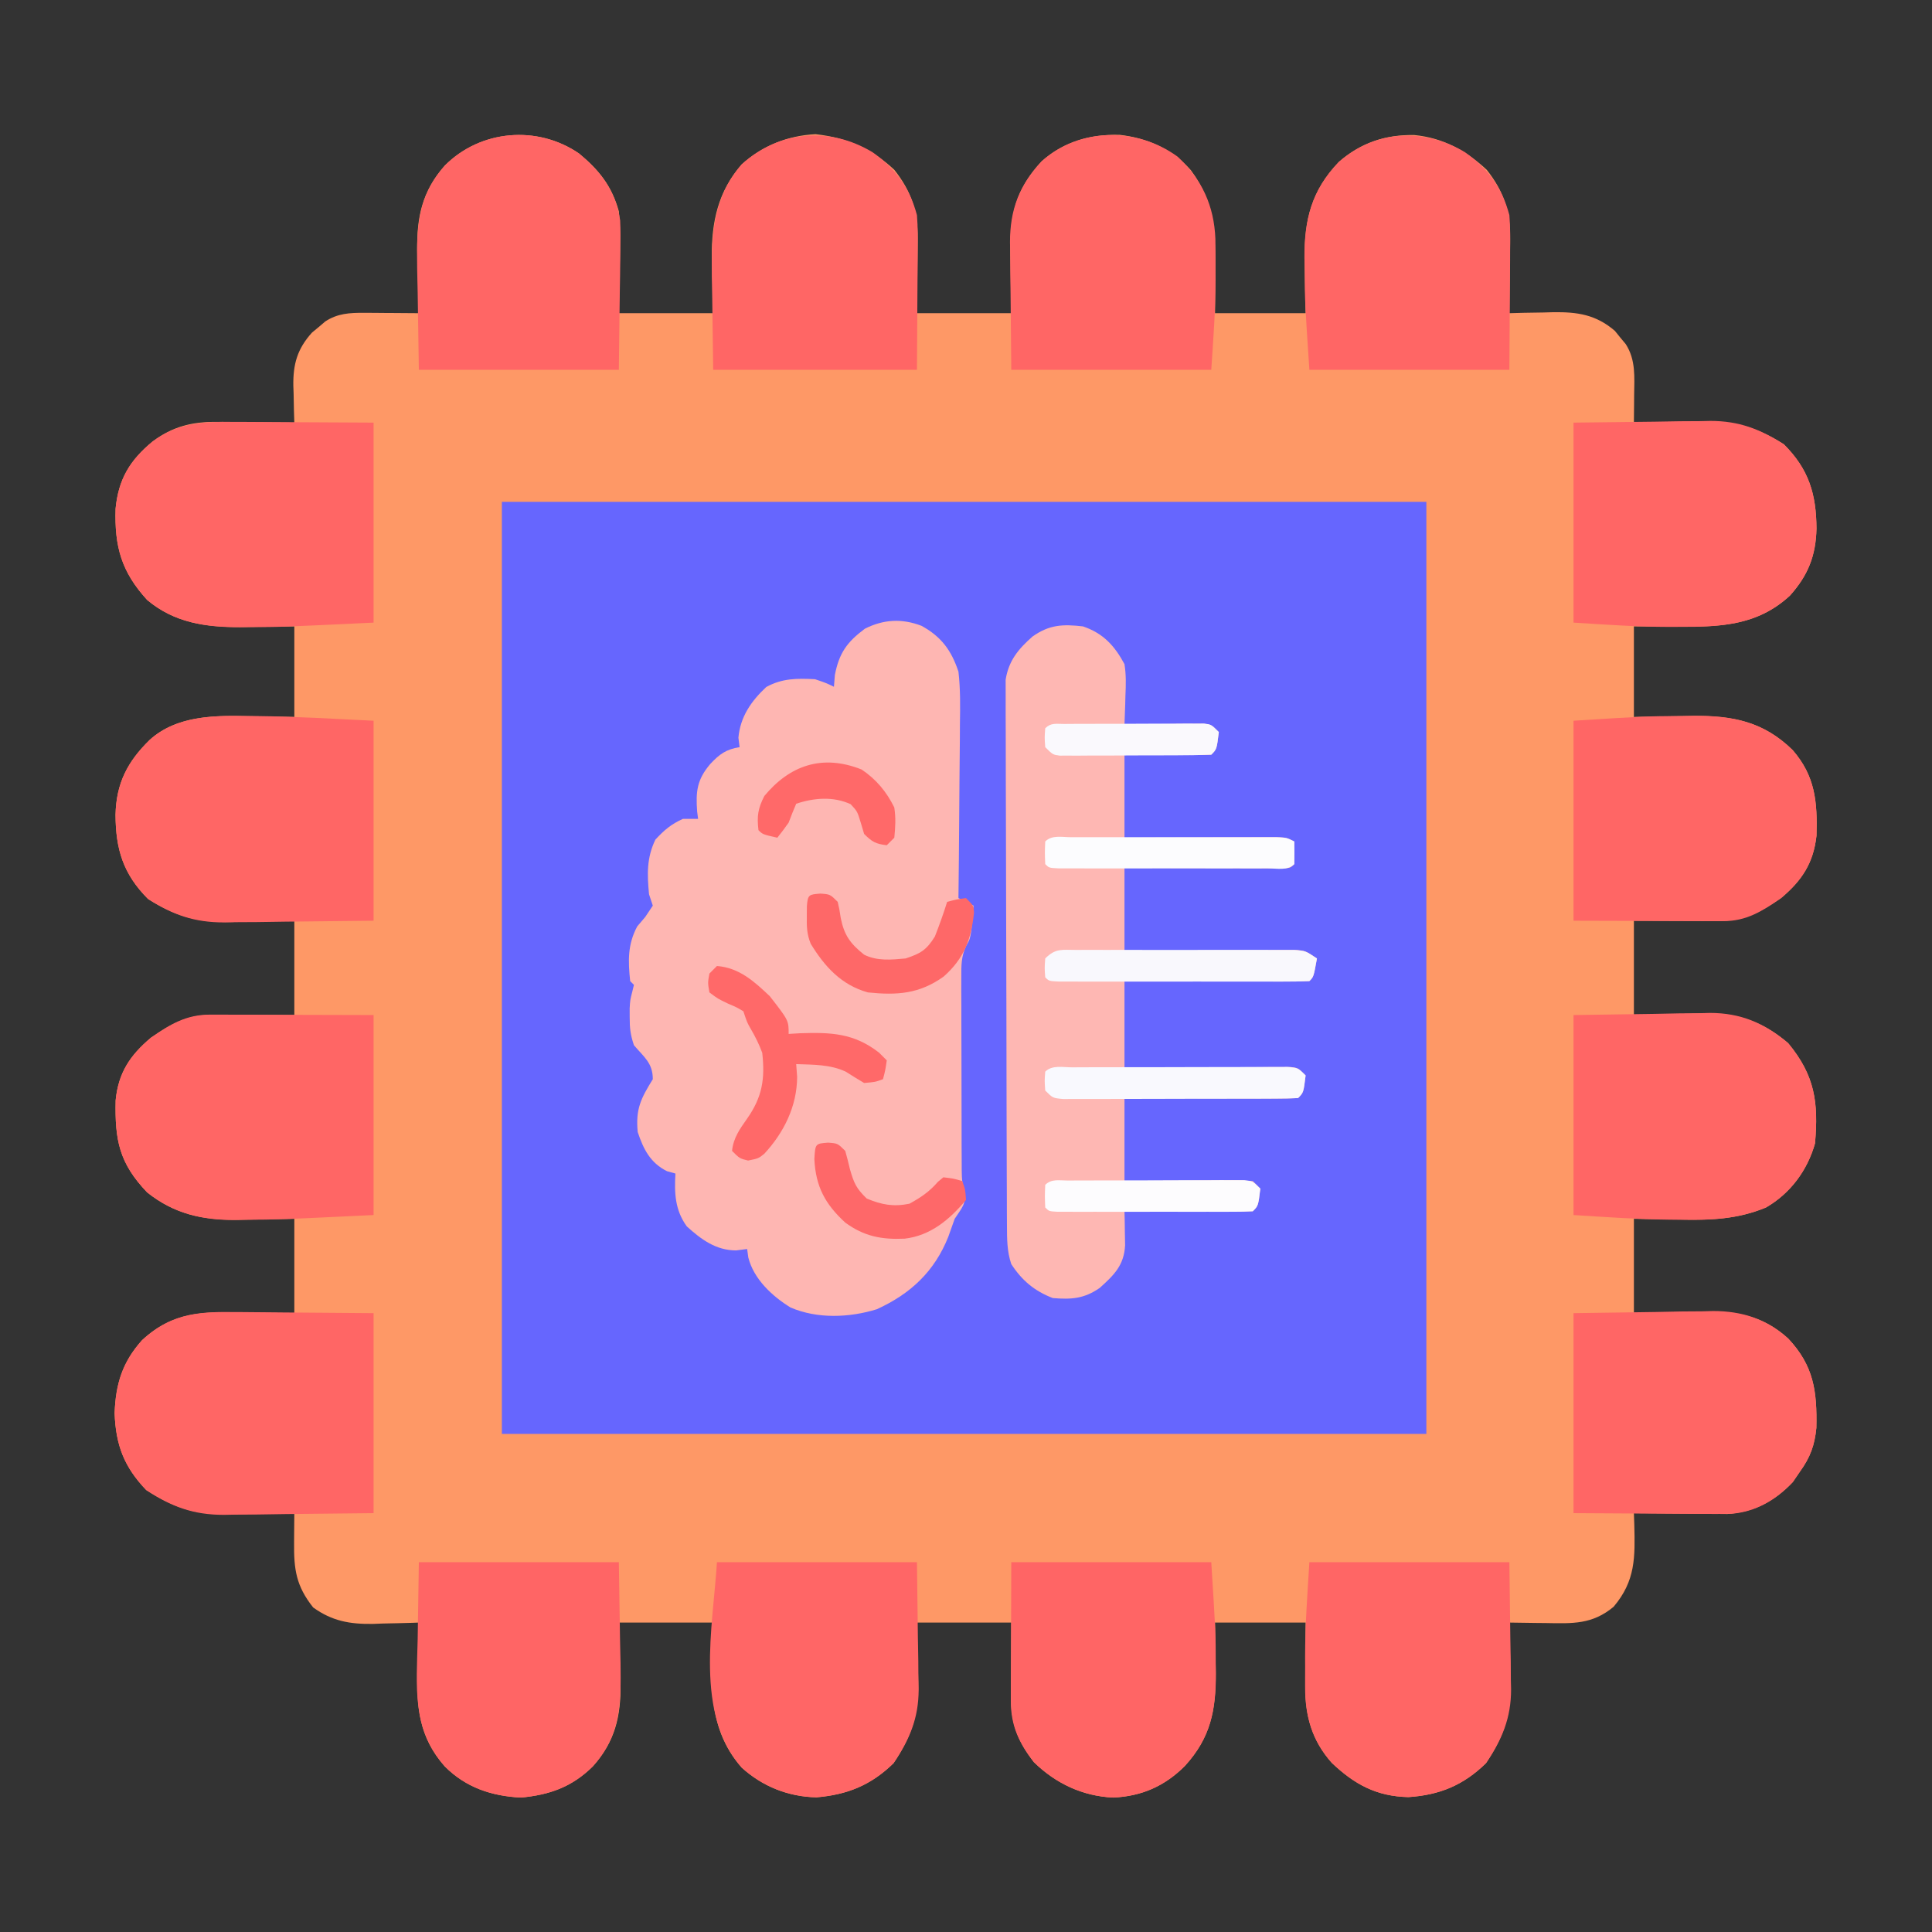 <?xml version="1.0" encoding="UTF-8"?>
<svg version="1.1" xmlns="http://www.w3.org/2000/svg" width="512" height="512">
<rect width="100%" height="100%" fill="#333333" stroke="none"/>
<path d="M0 0 C5.342 4.396 8.699 8.613 10.57 15.336 C11.023 20.039 10.951 24.679 10.82 29.398 C10.802 30.646 10.784 31.893 10.766 33.178 C10.719 36.231 10.647 39.283 10.57 42.336 C18.82 42.336 27.07 42.336 35.57 42.336 C35.414 34.932 35.414 34.932 35.21 27.53 C35.111 18.172 36.853 10.069 43.133 2.898 C48.572 -2.034 55.349 -4.736 62.695 -5.102 C71.004 -4.164 77.42 -1.396 83.57 4.336 C88.073 10.024 89.837 15.387 89.766 22.609 C89.756 24.34 89.756 24.34 89.746 26.105 C89.721 27.89 89.721 27.89 89.695 29.711 C89.686 30.924 89.677 32.137 89.668 33.387 C89.644 36.37 89.609 39.353 89.57 42.336 C97.82 42.336 106.07 42.336 114.57 42.336 C114.536 40.552 114.501 38.768 114.465 36.93 C114.437 34.565 114.409 32.201 114.383 29.836 C114.358 28.663 114.333 27.49 114.307 26.281 C114.222 16.292 115.663 9.568 122.605 2.098 C128.46 -3.152 135.48 -5.085 143.262 -4.938 C150.729 -4.053 157.118 -1.21 162.137 4.41 C168.509 12.97 168.719 21.357 168.633 31.711 C168.612 35.217 168.592 38.723 168.57 42.336 C176.49 42.336 184.41 42.336 192.57 42.336 C192.453 35.217 192.453 35.217 192.3 28.098 C192.214 17.648 194.049 9.891 201.379 2.25 C207.165 -2.804 213.701 -5.017 221.363 -4.875 C228.926 -4.152 235.066 -0.794 240.57 4.336 C245.073 10.024 246.837 15.387 246.766 22.609 C246.759 23.763 246.753 24.917 246.746 26.105 C246.729 27.295 246.713 28.485 246.695 29.711 C246.686 30.924 246.677 32.137 246.668 33.387 C246.644 36.37 246.612 39.353 246.57 42.336 C247.861 42.301 249.151 42.266 250.48 42.23 C252.198 42.202 253.915 42.175 255.633 42.148 C256.904 42.111 256.904 42.111 258.201 42.072 C264.618 41.998 269.489 42.691 274.531 47.02 C274.998 47.598 275.465 48.177 275.945 48.773 C276.668 49.638 276.668 49.638 277.406 50.52 C280.106 54.732 279.692 59.233 279.633 64.086 C279.628 64.783 279.624 65.481 279.619 66.199 C279.607 67.911 279.589 69.624 279.57 71.336 C280.772 71.305 280.772 71.305 281.998 71.272 C285.668 71.189 289.337 71.137 293.008 71.086 C294.268 71.052 295.528 71.019 296.826 70.984 C305.854 70.89 311.766 72.278 319.32 77.086 C325.905 83.671 327.91 90.233 327.955 99.427 C327.795 106.625 325.704 111.837 320.926 117.172 C312.121 125.321 302.041 125.489 290.695 125.398 C285.188 125.368 285.188 125.368 279.57 125.336 C279.57 133.256 279.57 141.176 279.57 149.336 C287.348 149.218 287.348 149.218 295.125 149.066 C305.771 148.985 313.89 150.524 321.652 158.121 C327.631 165.025 328.218 171.809 327.957 180.801 C327.167 188.026 324.115 192.673 318.57 197.336 C312.655 201.43 308.48 203.467 301.152 203.434 C299.272 203.429 299.272 203.429 297.354 203.424 C296.043 203.415 294.733 203.407 293.383 203.398 C292.048 203.393 290.712 203.389 289.377 203.385 C286.108 203.373 282.839 203.355 279.57 203.336 C279.57 211.586 279.57 219.836 279.57 228.336 C282.428 228.249 282.428 228.249 285.344 228.16 C287.878 228.113 290.411 228.068 292.945 228.023 C294.823 227.961 294.823 227.961 296.738 227.896 C306.4 227.77 313.031 229.487 320.445 235.773 C327.551 244.342 328.509 251.52 327.57 262.336 C325.552 269.496 321.046 275.597 314.57 279.336 C306.917 282.527 299.635 282.708 291.445 282.523 C287.527 282.462 283.608 282.4 279.57 282.336 C279.57 290.586 279.57 298.836 279.57 307.336 C281.548 307.278 283.525 307.22 285.562 307.16 C287.512 307.125 289.462 307.091 291.411 307.061 C293.402 307.024 295.393 306.961 297.383 306.896 C306.431 306.782 313.614 307.794 320.47 314.077 C327.262 321.293 328.127 328.034 327.926 337.73 C327.466 342.396 326.291 345.565 323.57 349.336 C322.952 350.243 322.333 351.151 321.695 352.086 C316.87 357.195 311.344 360.072 304.319 360.563 C303.177 360.553 302.036 360.542 300.859 360.531 C299.615 360.525 298.371 360.518 297.09 360.512 C295.805 360.495 294.519 360.478 293.195 360.461 C291.887 360.452 290.579 360.443 289.23 360.434 C286.01 360.41 282.79 360.377 279.57 360.336 C279.605 361.338 279.64 362.339 279.676 363.371 C279.89 372.03 280.029 378.24 274.195 385.148 C268.541 389.86 263.312 389.591 256.258 389.461 C255.326 389.452 254.395 389.443 253.436 389.434 C251.147 389.41 248.859 389.377 246.57 389.336 C246.591 390.046 246.612 390.756 246.634 391.488 C246.718 394.75 246.769 398.011 246.82 401.273 C246.871 402.949 246.871 402.949 246.922 404.658 C247.026 413.501 245.289 419.296 240.383 426.586 C234.4 432.436 228.104 435.034 219.82 435.586 C211.405 435.396 205.572 432.269 199.52 426.523 C194.171 420.521 192.426 413.975 192.473 406.035 C192.475 405.154 192.478 404.273 192.48 403.366 C192.494 401.711 192.494 401.711 192.508 400.023 C192.528 396.497 192.549 392.97 192.57 389.336 C184.65 389.336 176.73 389.336 168.57 389.336 C168.649 395.842 168.649 395.842 168.75 402.347 C168.811 412.467 167.497 419.744 160.57 427.336 C155.22 432.687 149.129 435.365 141.57 435.711 C133.431 435.323 126.38 431.994 120.57 426.336 C116.056 420.522 114.435 415.829 114.473 408.477 C114.475 407.471 114.478 406.466 114.48 405.431 C114.489 404.162 114.498 402.893 114.508 401.586 C114.528 397.543 114.549 393.501 114.57 389.336 C106.32 389.336 98.07 389.336 89.57 389.336 C89.727 397.159 89.727 397.159 89.931 404.98 C90.018 413.686 88.208 419.417 83.383 426.586 C77.421 432.416 71.17 434.939 62.945 435.648 C55.476 435.493 48.654 432.781 43.133 427.773 C33.296 416.624 35.246 403.361 35.57 389.336 C27.32 389.336 19.07 389.336 10.57 389.336 C10.767 397.443 10.767 397.443 11.021 405.548 C11.126 414.235 9.544 420.896 3.656 427.476 C-1.892 432.91 -7.743 434.985 -15.367 435.711 C-23.168 435.323 -29.957 433.046 -35.546 427.476 C-42.43 419.655 -43.107 411.789 -42.742 401.711 C-42.72 400.516 -42.697 399.321 -42.674 398.09 C-42.615 395.171 -42.534 392.254 -42.43 389.336 C-42.994 389.357 -43.558 389.378 -44.139 389.399 C-46.735 389.483 -49.332 389.535 -51.93 389.586 C-52.817 389.619 -53.703 389.653 -54.617 389.688 C-60.699 389.777 -65.414 388.946 -70.43 385.336 C-74.963 379.64 -75.572 375.221 -75.492 368.148 C-75.488 367.399 -75.483 366.649 -75.479 365.877 C-75.467 364.03 -75.449 362.183 -75.43 360.336 C-76.2 360.357 -76.971 360.378 -77.765 360.399 C-81.299 360.483 -84.833 360.535 -88.367 360.586 C-89.58 360.619 -90.792 360.653 -92.041 360.688 C-101.212 360.787 -107.071 359.186 -114.68 354.211 C-120.534 348.091 -122.746 342.319 -123.055 333.836 C-122.765 326.067 -121.002 320.324 -115.785 314.5 C-107.584 306.91 -99.76 306.936 -88.992 307.148 C-87.688 307.162 -86.384 307.176 -85.041 307.189 C-81.837 307.225 -78.633 307.278 -75.43 307.336 C-75.43 299.086 -75.43 290.836 -75.43 282.336 C-82.923 282.454 -82.923 282.454 -90.416 282.606 C-99.606 282.679 -107.104 281.163 -114.43 275.336 C-121.858 267.562 -123.01 261.473 -122.781 250.941 C-122.072 243.672 -118.996 239.017 -113.43 234.336 C-107.607 230.306 -103.445 228.204 -96.23 228.238 C-95.022 228.242 -93.813 228.245 -92.568 228.248 C-91.306 228.256 -90.043 228.265 -88.742 228.273 C-86.831 228.28 -86.831 228.28 -84.881 228.287 C-81.73 228.299 -78.58 228.317 -75.43 228.336 C-75.43 220.086 -75.43 211.836 -75.43 203.336 C-77.274 203.382 -79.119 203.429 -81.02 203.477 C-83.469 203.514 -85.918 203.55 -88.367 203.586 C-89.58 203.619 -90.792 203.653 -92.041 203.688 C-100.912 203.784 -106.754 202.311 -114.18 197.586 C-120.762 191.003 -122.777 184.436 -122.812 175.242 C-122.62 166.899 -119.647 161.159 -113.742 155.398 C-106.391 148.765 -96.111 148.93 -86.805 149.148 C-81.174 149.241 -81.174 149.241 -75.43 149.336 C-75.43 141.416 -75.43 133.496 -75.43 125.336 C-82.265 125.414 -82.265 125.414 -89.099 125.516 C-98.557 125.57 -106.982 124.576 -114.43 118.336 C-121.251 110.865 -123.109 104.209 -122.797 94.137 C-122.041 86.316 -119.007 81.294 -112.992 76.336 C-107.646 72.357 -102.558 71.078 -95.938 71.141 C-94.739 71.147 -93.54 71.154 -92.305 71.16 C-90.448 71.185 -90.448 71.185 -88.555 71.211 C-87.294 71.22 -86.033 71.229 -84.734 71.238 C-81.633 71.262 -78.531 71.295 -75.43 71.336 C-75.482 69.708 -75.482 69.708 -75.535 68.047 C-75.563 66.602 -75.591 65.156 -75.617 63.711 C-75.642 62.998 -75.667 62.285 -75.693 61.551 C-75.772 55.863 -74.676 51.822 -70.746 47.473 C-70.167 46.994 -69.589 46.516 -68.992 46.023 C-68.128 45.287 -68.128 45.287 -67.246 44.535 C-63.975 42.376 -60.728 42.212 -56.883 42.238 C-56.038 42.242 -55.194 42.245 -54.324 42.248 C-53.015 42.261 -53.015 42.261 -51.68 42.273 C-50.792 42.278 -49.903 42.282 -48.988 42.287 C-46.802 42.299 -44.616 42.315 -42.43 42.336 C-42.469 41.188 -42.469 41.188 -42.509 40.016 C-42.614 36.498 -42.678 32.98 -42.742 29.461 C-42.784 28.257 -42.826 27.053 -42.869 25.812 C-42.991 16.829 -41.589 10.057 -35.546 3.198 C-26.046 -6.279 -11.039 -7.56 0 0 Z " fill="#FE9866" transform="translate(153.43,40.664)"/>
<path d="M0 0 C80.85 0 161.7 0 245 0 C245 81.51 245 163.02 245 247 C164.15 247 83.3 247 0 247 C0 165.49 0 83.98 0 0 Z " fill="#6666FE" transform="translate(133,133)"/>
<path d="M0 0 C5.219 2.862 7.905 6.467 9.789 12.152 C10.325 16.794 10.255 21.391 10.18 26.059 C10.172 27.392 10.167 28.726 10.163 30.06 C10.147 33.545 10.108 37.03 10.064 40.515 C10.023 44.082 10.004 47.648 9.984 51.215 C9.942 58.194 9.874 65.173 9.789 72.152 C11.769 73.142 11.769 73.142 13.789 74.152 C13.674 75.57 13.547 76.986 13.414 78.402 C13.344 79.191 13.275 79.98 13.203 80.793 C12.789 83.152 12.789 83.152 11.778 84.932 C10.518 87.761 10.542 89.94 10.546 93.035 C10.543 94.22 10.54 95.405 10.537 96.625 C10.544 97.901 10.551 99.177 10.559 100.492 C10.559 101.806 10.56 103.121 10.56 104.475 C10.562 107.255 10.57 110.034 10.583 112.814 C10.6 116.369 10.604 119.925 10.603 123.48 C10.604 126.88 10.612 130.28 10.621 133.68 C10.622 134.954 10.623 136.228 10.624 137.541 C10.631 138.728 10.637 139.916 10.644 141.14 C10.648 142.183 10.651 143.226 10.655 144.3 C10.712 147.153 10.712 147.153 11.372 149.891 C11.977 153.173 10.586 154.364 8.789 157.152 C8.212 158.73 7.651 160.315 7.102 161.902 C3.452 171.088 -2.907 177.045 -11.855 181.117 C-19.128 183.361 -27.602 183.711 -34.711 180.652 C-39.624 177.631 -44.476 173.081 -45.902 167.398 C-46.004 166.657 -46.106 165.916 -46.211 165.152 C-47.18 165.276 -48.15 165.4 -49.148 165.527 C-54.474 165.516 -58.377 162.627 -62.211 159.152 C-65.318 154.859 -65.528 150.335 -65.211 145.152 C-65.953 144.946 -66.696 144.74 -67.461 144.527 C-71.867 142.324 -73.688 138.721 -75.211 134.152 C-75.803 127.991 -74.331 125.222 -71.211 120.152 C-71.211 115.874 -73.495 114.332 -76.211 111.152 C-77.143 108.355 -77.346 106.609 -77.336 103.715 C-77.339 102.953 -77.341 102.191 -77.344 101.406 C-77.211 99.152 -77.211 99.152 -76.641 96.93 C-76.499 96.343 -76.357 95.757 -76.211 95.152 C-76.541 94.822 -76.871 94.492 -77.211 94.152 C-77.768 88.795 -77.909 84.456 -75.336 79.652 C-74.635 78.827 -73.933 78.002 -73.211 77.152 C-72.551 76.162 -71.891 75.172 -71.211 74.152 C-71.541 73.162 -71.871 72.172 -72.211 71.152 C-72.718 65.857 -72.859 61.497 -70.523 56.652 C-68.188 54.128 -66.342 52.561 -63.211 51.152 C-61.891 51.152 -60.571 51.152 -59.211 51.152 C-59.292 50.523 -59.373 49.894 -59.457 49.246 C-59.853 43.886 -59.516 40.766 -55.961 36.59 C-53.499 33.975 -51.778 32.728 -48.211 32.152 C-48.314 31.327 -48.417 30.502 -48.523 29.652 C-48.028 24.106 -45.168 19.991 -41.148 16.215 C-36.916 13.894 -33.004 13.9 -28.211 14.152 C-25.273 15.152 -25.273 15.152 -23.211 16.152 C-23.128 15.121 -23.046 14.09 -22.961 13.027 C-21.838 7.225 -19.746 4.296 -15.023 0.777 C-10.071 -1.731 -5.19 -1.99 0 0 Z " fill="#FEB6B2" transform="translate(244.211,165.848)"/>
<path d="M0 0 C5.342 1.819 8.361 5.097 11 10 C11.451 12.818 11.384 15.53 11.25 18.375 C11.232 19.111 11.214 19.847 11.195 20.605 C11.149 22.404 11.077 24.202 11 26 C11.686 25.99 12.373 25.979 13.08 25.968 C16.178 25.927 19.276 25.901 22.375 25.875 C23.455 25.858 24.535 25.841 25.648 25.824 C26.68 25.818 27.711 25.811 28.773 25.805 C30.203 25.789 30.203 25.789 31.662 25.773 C34 26 34 26 36 28 C35.444 32.556 35.444 32.556 34 34 C32.292 34.087 30.581 34.107 28.871 34.098 C27.837 34.094 26.802 34.091 25.736 34.088 C24.648 34.08 23.559 34.071 22.438 34.062 C20.799 34.056 20.799 34.056 19.127 34.049 C16.418 34.037 13.709 34.019 11 34 C11 41.26 11 48.52 11 56 C14.081 55.988 17.162 55.977 20.336 55.965 C23.311 55.957 26.286 55.951 29.262 55.945 C31.334 55.94 33.406 55.933 35.478 55.925 C38.451 55.912 41.425 55.907 44.398 55.902 C45.329 55.897 46.259 55.892 47.217 55.887 C48.078 55.887 48.939 55.887 49.826 55.886 C50.585 55.884 51.345 55.882 52.127 55.88 C54 56 54 56 56 57 C56.043 59 56.041 61 56 63 C55 64 55 64 53.209 64.12 C52.43 64.118 51.65 64.116 50.847 64.114 C49.967 64.113 49.086 64.113 48.178 64.113 C47.221 64.108 46.264 64.103 45.277 64.098 C44.302 64.096 43.327 64.095 42.322 64.093 C39.194 64.088 36.066 64.075 32.938 64.062 C30.822 64.057 28.707 64.053 26.592 64.049 C21.394 64.039 16.197 64.019 11 64 C11 71.26 11 78.52 11 86 C14.43 85.977 17.86 85.954 21.395 85.93 C24.711 85.914 28.027 85.902 31.343 85.89 C33.651 85.88 35.958 85.866 38.266 85.849 C41.58 85.825 44.893 85.814 48.207 85.805 C49.241 85.794 50.276 85.784 51.342 85.773 C52.303 85.773 53.263 85.773 54.253 85.773 C55.099 85.769 55.945 85.764 56.817 85.759 C59 86 59 86 62 88 C61.125 92.875 61.125 92.875 60 94 C58.465 94.093 56.926 94.117 55.388 94.114 C54.407 94.113 53.427 94.113 52.416 94.113 C51.349 94.108 50.283 94.103 49.184 94.098 C47.554 94.096 47.554 94.096 45.892 94.093 C42.407 94.088 38.922 94.075 35.438 94.062 C33.081 94.057 30.725 94.053 28.369 94.049 C22.579 94.039 16.79 94.019 11 94 C11 101.59 11 109.18 11 117 C14.297 116.977 17.595 116.954 20.992 116.93 C24.176 116.914 27.36 116.902 30.543 116.89 C32.761 116.88 34.978 116.866 37.196 116.849 C40.378 116.825 43.56 116.814 46.742 116.805 C48.236 116.789 48.236 116.789 49.76 116.773 C51.141 116.773 51.141 116.773 52.55 116.773 C53.363 116.769 54.176 116.764 55.013 116.759 C57 117 57 117 59 119 C58.444 123.556 58.444 123.556 57 125 C55.557 125.093 54.11 125.117 52.664 125.114 C51.743 125.113 50.822 125.113 49.873 125.113 C48.872 125.108 47.871 125.103 46.84 125.098 C45.31 125.096 45.31 125.096 43.75 125.093 C40.479 125.088 37.208 125.075 33.938 125.062 C31.726 125.057 29.514 125.053 27.303 125.049 C21.868 125.039 16.434 125.019 11 125 C11 132.26 11 139.52 11 147 C13.431 146.977 15.862 146.954 18.367 146.93 C20.717 146.914 23.067 146.902 25.417 146.89 C27.052 146.88 28.687 146.866 30.323 146.849 C32.671 146.825 35.019 146.814 37.367 146.805 C38.101 146.794 38.834 146.784 39.59 146.773 C41.395 146.773 43.199 146.878 45 147 C45.66 147.66 46.32 148.32 47 149 C46.444 153.556 46.444 153.556 45 155 C42.479 155.088 39.986 155.115 37.465 155.098 C36.335 155.096 36.335 155.096 35.182 155.093 C32.767 155.088 30.352 155.075 27.938 155.062 C26.304 155.057 24.671 155.053 23.037 155.049 C19.025 155.038 15.012 155.021 11 155 C11.02 155.826 11.039 156.651 11.059 157.502 C11.075 158.584 11.09 159.666 11.105 160.781 C11.125 161.854 11.145 162.928 11.165 164.033 C10.869 169.354 8.229 171.891 4.438 175.312 C0.299 178.178 -3.051 178.412 -8 178 C-12.83 176.145 -16.166 173.36 -19 169 C-20.15 165.575 -20.134 162.307 -20.147 158.713 C-20.154 157.42 -20.161 156.128 -20.169 154.796 C-20.172 153.365 -20.174 151.935 -20.177 150.504 C-20.183 148.996 -20.19 147.488 -20.197 145.98 C-20.218 141.031 -20.228 136.082 -20.238 131.133 C-20.242 129.428 -20.246 127.723 -20.251 126.018 C-20.27 118.01 -20.284 110.002 -20.292 101.994 C-20.302 92.753 -20.328 83.512 -20.369 74.27 C-20.399 67.124 -20.414 59.979 -20.417 52.833 C-20.419 48.566 -20.428 44.299 -20.453 40.032 C-20.477 36.019 -20.481 32.005 -20.471 27.991 C-20.47 26.52 -20.477 25.049 -20.49 23.577 C-20.508 21.565 -20.499 19.553 -20.488 17.541 C-20.49 16.416 -20.493 15.291 -20.495 14.132 C-19.699 9.094 -17.134 5.999 -13.375 2.688 C-8.943 -0.461 -5.341 -0.622 0 0 Z " fill="#FEB7B3" transform="translate(287,166)"/>
<path d="M0 0 C0.924 0.005 1.847 0.01 2.799 0.016 C13.11 0.125 23.382 0.759 33.688 1.25 C33.688 18.74 33.688 36.23 33.688 54.25 C25.953 54.333 18.219 54.415 10.25 54.5 C7.826 54.536 5.402 54.573 2.905 54.61 C0.959 54.622 -0.988 54.632 -2.934 54.641 C-4.419 54.671 -4.419 54.671 -5.935 54.703 C-13.837 54.707 -19.438 52.716 -26.062 48.5 C-32.645 41.917 -34.66 35.35 -34.695 26.156 C-34.503 17.813 -31.529 12.073 -25.625 6.312 C-18.657 0.024 -8.874 -0.189 0 0 Z " fill="#FF6665" transform="translate(65.312,189.75)"/>
<path d="M0 0 C0.938 0.002 1.875 0.004 2.841 0.006 C6.324 0.017 9.806 0.044 13.289 0.07 C24.983 0.132 24.983 0.132 36.914 0.195 C36.914 17.685 36.914 35.175 36.914 53.195 C12.106 54.377 12.106 54.377 4.164 54.383 C3.285 54.395 2.406 54.407 1.5 54.42 C-7.647 54.44 -15.905 53.212 -23.086 47.195 C-29.907 39.724 -31.765 33.068 -31.453 22.996 C-30.698 15.176 -27.663 10.153 -21.648 5.195 C-14.785 0.087 -8.253 -0.084 0 0 Z " fill="#FF6665" transform="translate(62.086,111.805)"/>
<path d="M0 0 C0.974 0 1.948 0 2.952 0 C3.973 0.005 4.994 0.011 6.046 0.016 C6.987 0.017 7.927 0.018 8.896 0.019 C12.411 0.024 15.926 0.038 19.441 0.051 C27.299 0.072 35.157 0.092 43.253 0.114 C43.253 17.604 43.253 35.094 43.253 53.114 C17.994 54.316 17.994 54.316 9.503 54.364 C8.529 54.384 7.554 54.405 6.55 54.426 C-2.292 54.474 -9.714 52.708 -16.747 47.114 C-24.175 39.339 -25.327 33.251 -25.098 22.719 C-24.39 15.45 -21.313 10.794 -15.747 6.114 C-10.567 2.528 -6.443 -0.017 0 0 Z " fill="#FF6665" transform="translate(55.747,268.886)"/>
<path d="M0 0 C1.434 0.005 1.434 0.005 2.898 0.009 C6.444 0.025 9.989 0.067 13.535 0.105 C21.476 0.167 29.416 0.229 37.598 0.293 C37.598 17.783 37.598 35.273 37.598 53.293 C29.863 53.375 22.129 53.458 14.16 53.543 C11.736 53.579 9.312 53.616 6.815 53.653 C4.869 53.665 2.923 53.675 0.977 53.684 C-0.509 53.714 -0.509 53.714 -2.025 53.746 C-10.201 53.75 -15.858 51.61 -22.652 47.168 C-28.506 41.048 -30.719 35.276 -31.027 26.793 C-30.737 19.024 -28.974 13.281 -23.758 7.457 C-16.49 0.731 -9.569 -0.144 0 0 Z " fill="#FF6665" transform="translate(61.402,347.707)"/>
<path d="M0 0 C1.036 -0.021 2.073 -0.041 3.141 -0.062 C13.557 -0.115 21.624 1.613 29.207 9.035 C35.185 15.939 35.773 22.723 35.512 31.715 C34.721 38.94 31.67 43.587 26.125 48.25 C21.115 51.718 16.99 54.381 10.745 54.364 C9.406 54.363 9.406 54.363 8.039 54.363 C7.105 54.358 6.17 54.353 5.207 54.348 C4.345 54.347 3.483 54.346 2.595 54.345 C-0.624 54.339 -3.843 54.325 -7.062 54.312 C-14.261 54.292 -21.459 54.271 -28.875 54.25 C-28.875 36.76 -28.875 19.27 -28.875 1.25 C-9.662 0.049 -9.662 0.049 0 0 Z " fill="#FF6665" transform="translate(445.875,189.75)"/>
<path d="M0 0 C7.054 -0.103 14.107 -0.206 21.375 -0.312 C23.581 -0.358 25.787 -0.404 28.06 -0.45 C29.84 -0.465 31.619 -0.478 33.398 -0.488 C34.747 -0.527 34.747 -0.527 36.122 -0.566 C44.317 -0.571 50.635 2.147 56.875 7.438 C63.981 16.006 64.939 23.184 64 34 C61.981 41.16 57.476 47.261 51 51 C43.641 54.008 36.747 54.407 28.875 54.25 C27.862 54.245 26.849 54.24 25.805 54.234 C17.16 54.148 8.653 53.541 0 53 C0 35.51 0 18.02 0 0 Z " fill="#FF6665" transform="translate(417,269)"/>
<path d="M0 0 C10.612 -0.124 10.612 -0.124 21.438 -0.25 C24.76 -0.305 24.76 -0.305 28.15 -0.36 C29.932 -0.372 31.714 -0.382 33.496 -0.391 C34.4 -0.411 35.304 -0.432 36.235 -0.453 C43.839 -0.457 49.38 1.696 55.75 5.75 C62.335 12.335 64.34 18.897 64.385 28.092 C64.225 35.289 62.134 40.501 57.355 45.836 C48.856 53.702 39.116 54.169 28.125 54.125 C26.721 54.131 26.721 54.131 25.289 54.137 C16.794 54.125 8.527 53.533 0 53 C0 35.51 0 18.02 0 0 Z " fill="#FF6665" transform="translate(417,112)"/>
<path d="M0 0 C10.828 -0.155 10.828 -0.155 21.875 -0.312 C25.262 -0.381 25.262 -0.381 28.718 -0.45 C30.539 -0.465 32.359 -0.478 34.18 -0.488 C35.1 -0.514 36.021 -0.539 36.969 -0.566 C44.62 -0.571 51.166 1.518 56.916 6.74 C63.67 13.998 64.557 20.676 64.355 30.395 C63.895 35.06 62.72 38.229 60 42 C59.381 42.907 58.763 43.815 58.125 44.75 C53.651 49.487 48.352 52.665 41.768 53.172 C39.106 53.231 36.451 53.225 33.789 53.195 C32.93 53.193 32.071 53.191 31.186 53.189 C27.999 53.179 24.812 53.151 21.625 53.125 C14.489 53.084 7.353 53.042 0 53 C0 35.51 0 18.02 0 0 Z " fill="#FF6665" transform="translate(417,348)"/>
<path d="M0 0 C6.201 4.383 9.818 9.281 11.793 16.676 C12.053 19.864 12.027 23.034 11.988 26.23 C11.986 27.03 11.984 27.83 11.982 28.655 C11.972 31.62 11.944 34.585 11.918 37.551 C11.877 44.192 11.835 50.833 11.793 57.676 C-6.027 57.676 -23.847 57.676 -42.207 57.676 C-42.331 48.364 -42.331 48.364 -42.457 38.863 C-42.493 36.927 -42.53 34.991 -42.567 32.997 C-42.692 21.765 -42.32 12.129 -34.645 3.238 C-24.71 -5.771 -11.386 -6.832 0 0 Z " fill="#FF6665" transform="translate(231.207,40.324)"/>
<path d="M0 0 C6.417 6.017 9.622 12.966 9.975 21.758 C10.018 24.471 10.019 27.181 10.008 29.895 C10.014 31.239 10.014 31.239 10.02 32.611 C10.008 40.63 9.42 48.405 8.883 56.457 C-8.607 56.457 -26.097 56.457 -44.117 56.457 C-44.179 49.857 -44.241 43.257 -44.305 36.457 C-44.332 34.389 -44.359 32.322 -44.387 30.191 C-44.396 28.53 -44.404 26.868 -44.41 25.207 C-44.426 24.363 -44.441 23.518 -44.457 22.648 C-44.46 14.003 -42.014 7.602 -36.082 1.219 C-25.986 -7.833 -10.84 -7.9 0 0 Z " fill="#FF6665" transform="translate(312.117,41.543)"/>
<path d="M0 0 C17.49 0 34.98 0 53 0 C53.083 6.579 53.165 13.159 53.25 19.938 C53.286 21.996 53.323 24.055 53.36 26.176 C53.372 27.834 53.382 29.493 53.391 31.152 C53.411 31.992 53.432 32.831 53.453 33.695 C53.457 41.341 51.048 46.957 46.812 53.25 C40.85 59.08 34.6 61.603 26.375 62.312 C18.906 62.157 12.084 59.445 6.562 54.438 C-6.006 40.192 -1.075 17.203 0 0 Z " fill="#FF6666" transform="translate(190,414)"/>
<path d="M0 0 C17.49 0 34.98 0 53 0 C54.181 18.9 54.181 18.9 54.188 26.938 C54.2 27.792 54.212 28.646 54.225 29.525 C54.247 39.398 52.748 46.604 46 54 C40.649 59.351 34.558 62.029 27 62.375 C18.86 61.987 11.81 58.658 6 53 C2.027 47.883 -0.134 43.31 -0.114 36.782 C-0.113 35.95 -0.113 35.118 -0.113 34.261 C-0.108 33.396 -0.103 32.532 -0.098 31.641 C-0.097 30.839 -0.096 30.037 -0.095 29.21 C-0.089 26.224 -0.075 23.237 -0.062 20.25 C-0.042 13.568 -0.021 6.885 0 0 Z " fill="#FF6565" transform="translate(268,414)"/>
<path d="M0 0 C6.201 4.383 9.818 9.281 11.793 16.676 C12.053 19.864 12.027 23.034 11.988 26.23 C11.986 27.03 11.984 27.83 11.982 28.655 C11.972 31.62 11.944 34.585 11.918 37.551 C11.877 44.192 11.835 50.833 11.793 57.676 C-5.697 57.676 -23.187 57.676 -41.207 57.676 C-42.408 39.66 -42.408 39.66 -42.457 30.863 C-42.488 29.445 -42.488 29.445 -42.52 27.998 C-42.576 17.775 -40.558 10.052 -33.398 2.59 C-23.716 -5.867 -10.927 -6.556 0 0 Z " fill="#FF6665" transform="translate(388.207,40.324)"/>
<path d="M0 0 C17.49 0 34.98 0 53 0 C53.083 6.579 53.165 13.159 53.25 19.938 C53.286 21.996 53.323 24.055 53.36 26.176 C53.372 27.834 53.382 29.493 53.391 31.152 C53.411 31.992 53.432 32.831 53.453 33.695 C53.457 41.341 51.048 46.957 46.812 53.25 C40.829 59.1 34.533 61.698 26.25 62.25 C17.835 62.061 12.001 58.933 5.949 53.188 C0.781 47.387 -1.122 40.96 -1.133 33.262 C-1.134 32.357 -1.135 31.453 -1.137 30.521 C-1.133 29.586 -1.129 28.651 -1.125 27.688 C-1.131 26.348 -1.131 26.348 -1.137 24.982 C-1.125 16.592 -0.526 8.423 0 0 Z " fill="#FF6665" transform="translate(347,414)"/>
<path d="M0 0 C17.49 0 34.98 0 53 0 C53.155 10.086 53.155 10.086 53.312 20.375 C53.358 22.477 53.404 24.578 53.45 26.744 C53.585 37.347 53.563 45.874 46.085 54.109 C40.583 59.592 34.676 61.65 27.062 62.375 C19.272 61.988 12.426 59.727 6.884 54.109 C-1.953 44.216 -0.583 32.86 -0.312 20.375 C-0.209 13.651 -0.106 6.928 0 0 Z " fill="#FF6565" transform="translate(111,414)"/>
<path d="M0 0 C5.83 4.797 9.816 10.1 10.92 17.761 C11.029 20.317 11.022 22.845 10.961 25.402 C10.957 26.219 10.953 27.036 10.949 27.877 C10.928 30.884 10.872 33.891 10.82 36.898 C10.738 43.643 10.655 50.387 10.57 57.336 C-6.92 57.336 -24.41 57.336 -42.43 57.336 C-42.533 50.612 -42.636 43.888 -42.742 36.961 C-42.788 34.859 -42.833 32.758 -42.88 30.592 C-43.015 19.97 -42.955 11.522 -35.546 3.227 C-26.121 -6.328 -11.003 -7.536 0 0 Z " fill="#FF6665" transform="translate(153.43,40.664)"/>
<path d="M0 0 C5.906 0.463 9.842 4.06 14 8 C19 14.42 19 14.42 19 18 C19.978 17.942 20.957 17.884 21.965 17.824 C30.12 17.544 36.342 17.756 43 23 C43.66 23.66 44.32 24.32 45 25 C44.625 27.625 44.625 27.625 44 30 C41.938 30.75 41.938 30.75 39 31 C37.36 30.016 35.722 29.027 34.113 27.992 C30.023 26.072 25.457 26.161 21 26 C21.124 27.671 21.124 27.671 21.25 29.375 C21.223 37.138 17.749 44.159 12.52 49.785 C11 51 11 51 8.25 51.562 C6 51 6 51 4 49 C4.351 45.551 6.039 43.224 8 40.438 C12.017 34.711 12.777 29.915 12 23 C11.166 20.741 10.183 18.769 8.973 16.691 C8 15 8 15 7 12 C5.201 10.933 5.201 10.933 3 10 C0.25 8.688 0.25 8.688 -2 7 C-2.438 4.438 -2.438 4.438 -2 2 C-1.34 1.34 -0.68 0.68 0 0 Z " fill="#FF6969" transform="translate(190,256)"/>
<path d="M0 0 C0.649 -0.004 1.298 -0.007 1.967 -0.011 C4.117 -0.019 6.266 -0.014 8.416 -0.007 C9.908 -0.008 11.4 -0.01 12.893 -0.013 C16.022 -0.016 19.152 -0.011 22.282 -0.002 C26.295 0.009 30.307 0.003 34.32 -0.009 C37.403 -0.016 40.485 -0.014 43.567 -0.009 C45.047 -0.008 46.526 -0.009 48.006 -0.014 C50.074 -0.019 52.142 -0.011 54.211 0 C55.977 0.002 55.977 0.002 57.779 0.005 C60.67 0.259 60.67 0.259 63.67 2.259 C62.795 7.134 62.795 7.134 61.67 8.259 C59.528 8.358 57.383 8.387 55.239 8.388 C54.231 8.391 54.231 8.391 53.204 8.393 C50.974 8.398 48.744 8.395 46.514 8.392 C44.971 8.392 43.428 8.393 41.884 8.395 C38.646 8.396 35.408 8.394 32.17 8.389 C28.01 8.383 23.85 8.387 19.69 8.393 C16.502 8.396 13.314 8.395 10.127 8.393 C8.592 8.392 7.058 8.393 5.524 8.395 C3.383 8.398 1.243 8.394 -0.898 8.388 C-2.729 8.387 -2.729 8.387 -4.597 8.386 C-7.33 8.259 -7.33 8.259 -8.33 7.259 C-8.517 4.821 -8.517 4.821 -8.33 2.259 C-5.552 -0.52 -3.891 0.005 0 0 Z " fill="#F9F8FD" transform="translate(285.33,251.741)"/>
<path d="M0 0 C1.315 -0.006 2.63 -0.013 3.984 -0.019 C5.431 -0.021 6.878 -0.022 8.324 -0.023 C9.798 -0.026 11.271 -0.029 12.745 -0.033 C15.838 -0.039 18.931 -0.041 22.023 -0.04 C25.993 -0.04 29.962 -0.054 33.931 -0.071 C36.976 -0.082 40.02 -0.084 43.065 -0.083 C44.528 -0.085 45.992 -0.089 47.456 -0.097 C49.5 -0.107 51.545 -0.102 53.59 -0.098 C55.337 -0.1 55.337 -0.1 57.12 -0.102 C59.86 0.145 59.86 0.145 61.86 2.145 C61.304 6.701 61.304 6.701 59.86 8.145 C57.846 8.25 55.828 8.284 53.811 8.291 C52.516 8.297 51.221 8.303 49.887 8.31 C48.463 8.311 47.038 8.313 45.614 8.313 C44.162 8.316 42.711 8.32 41.26 8.323 C38.215 8.329 35.169 8.331 32.123 8.331 C28.214 8.33 24.306 8.344 20.397 8.361 C17.399 8.372 14.401 8.374 11.402 8.374 C9.961 8.375 8.52 8.38 7.078 8.387 C5.065 8.397 3.051 8.393 1.038 8.388 C-0.683 8.39 -0.683 8.39 -2.439 8.393 C-5.14 8.145 -5.14 8.145 -7.14 6.145 C-7.328 3.583 -7.328 3.583 -7.14 1.145 C-5.317 -0.678 -2.45 0.008 0 0 Z " fill="#F9F9FE" transform="translate(284.14,282.855)"/>
<path d="M0 0 C1.255 -0.003 2.51 -0.006 3.802 -0.01 C5.183 -0.008 6.563 -0.006 7.944 -0.003 C9.35 -0.004 10.756 -0.005 12.162 -0.006 C15.114 -0.008 18.066 -0.006 21.017 -0.001 C24.805 0.005 28.592 0.001 32.38 -0.005 C35.286 -0.008 38.191 -0.007 41.097 -0.004 C42.493 -0.004 43.89 -0.005 45.287 -0.007 C47.238 -0.009 49.189 -0.005 51.141 0 C52.252 0.001 53.364 0.002 54.51 0.002 C57.135 0.129 57.135 0.129 59.135 1.129 C59.178 3.129 59.176 5.13 59.135 7.129 C57.332 8.932 54.591 8.257 52.162 8.259 C50.884 8.262 49.606 8.265 48.29 8.268 C46.884 8.267 45.478 8.265 44.073 8.262 C42.641 8.263 41.21 8.264 39.779 8.265 C36.776 8.267 33.774 8.264 30.771 8.26 C26.913 8.254 23.056 8.257 19.199 8.263 C16.243 8.267 13.287 8.266 10.331 8.263 C8.908 8.263 7.485 8.263 6.063 8.266 C4.078 8.268 2.093 8.264 0.108 8.259 C-1.59 8.258 -1.59 8.258 -3.322 8.256 C-5.865 8.129 -5.865 8.129 -6.865 7.129 C-6.99 4.129 -6.99 4.129 -6.865 1.129 C-5.076 -0.66 -2.416 0.002 0 0 Z " fill="#FCFCFE" transform="translate(283.865,221.871)"/>
<path d="M0 0 C2.562 0.188 2.562 0.188 4.562 2.188 C5.02 4.176 5.02 4.176 5.375 6.5 C6.288 11.036 7.89 13.25 11.562 16.188 C15.024 17.918 18.771 17.532 22.562 17.188 C26.561 15.855 28.081 14.961 30.312 11.375 C31.504 8.338 32.598 5.304 33.562 2.188 C35.938 1.562 35.938 1.562 38.562 1.188 C40.562 3.188 40.562 3.188 40.68 5.105 C39.93 12.132 38.067 17.189 32.625 22 C26.19 26.596 20.301 26.983 12.562 26.188 C5.559 24.242 1.1 19.359 -2.59 13.293 C-3.618 10.739 -3.67 8.746 -3.625 6 C-3.619 5.12 -3.612 4.239 -3.605 3.332 C-3.365 0.26 -3.088 0.238 0 0 Z " fill="#FE6868" transform="translate(217.438,236.812)"/>
<path d="M0 0 C1.075 -0.006 2.149 -0.013 3.256 -0.019 C4.426 -0.02 5.596 -0.022 6.801 -0.023 C7.993 -0.026 9.186 -0.029 10.414 -0.033 C12.942 -0.038 15.47 -0.04 17.998 -0.04 C21.878 -0.042 25.759 -0.06 29.639 -0.079 C32.089 -0.082 34.539 -0.084 36.989 -0.085 C38.74 -0.096 38.74 -0.096 40.527 -0.107 C42.144 -0.102 42.144 -0.102 43.793 -0.098 C45.221 -0.1 45.221 -0.1 46.677 -0.102 C48.961 0.145 48.961 0.145 50.961 2.145 C50.406 6.701 50.406 6.701 48.961 8.145 C47.279 8.244 45.592 8.273 43.906 8.275 C42.29 8.279 42.29 8.279 40.64 8.284 C39.467 8.282 38.295 8.28 37.086 8.278 C35.891 8.279 34.697 8.28 33.466 8.281 C30.934 8.282 28.401 8.28 25.869 8.276 C21.978 8.27 18.087 8.276 14.196 8.282 C11.742 8.281 9.289 8.28 6.836 8.278 C5.663 8.28 4.49 8.282 3.282 8.284 C2.204 8.281 1.126 8.278 0.016 8.275 C-0.938 8.274 -1.892 8.273 -2.875 8.272 C-5.039 8.145 -5.039 8.145 -6.039 7.145 C-6.164 4.145 -6.164 4.145 -6.039 1.145 C-4.361 -0.532 -2.301 0.009 0 0 Z " fill="#FDFCFE" transform="translate(283.039,312.855)"/>
<path d="M0 0 C2.562 0.188 2.562 0.188 4.562 2.188 C5.023 3.801 5.434 5.428 5.812 7.062 C6.883 10.749 7.423 12.051 10.25 14.812 C14.248 16.472 17.303 17.046 21.562 16.188 C24.607 14.522 26.861 13.001 29.125 10.375 C29.599 9.983 30.074 9.591 30.562 9.188 C33.25 9.5 33.25 9.5 35.562 10.188 C36.375 12.375 36.375 12.375 36.562 15.188 C32.245 20.368 27.159 24.656 20.301 25.449 C14.176 25.721 9.555 24.841 4.562 21.188 C-0.749 16.313 -3.266 11.673 -3.625 4.375 C-3.383 0.26 -3.383 0.26 0 0 Z " fill="#FE6869" transform="translate(219.438,302.812)"/>
<path d="M0 0 C3.866 2.577 6.635 5.907 8.68 10.078 C9.102 12.938 8.973 15.149 8.68 18.078 C8.02 18.738 7.36 19.398 6.68 20.078 C3.745 19.711 2.815 19.214 0.68 17.078 C0.391 16.109 0.102 15.139 -0.195 14.141 C-1.112 11.114 -1.112 11.114 -2.883 9.203 C-7.481 7.081 -12.593 7.502 -17.32 9.078 C-18.033 10.726 -18.694 12.396 -19.32 14.078 C-20.279 15.442 -21.268 16.786 -22.32 18.078 C-26.195 17.203 -26.195 17.203 -27.32 16.078 C-27.753 12.361 -27.472 10.375 -25.758 7.016 C-19.047 -1.071 -10.439 -4.148 0 0 Z " fill="#FF6969" transform="translate(228.32,203.922)"/>
<path d="M0 0 C1.282 -0.01 1.282 -0.01 2.589 -0.019 C3.518 -0.02 4.447 -0.022 5.405 -0.023 C6.353 -0.026 7.301 -0.029 8.278 -0.033 C10.288 -0.038 12.298 -0.04 14.308 -0.04 C17.392 -0.042 20.475 -0.06 23.559 -0.079 C25.507 -0.082 27.456 -0.084 29.405 -0.085 C30.795 -0.096 30.795 -0.096 32.214 -0.107 C33.071 -0.104 33.929 -0.101 34.812 -0.098 C35.569 -0.099 36.325 -0.101 37.105 -0.102 C38.971 0.145 38.971 0.145 40.971 2.145 C40.415 6.701 40.415 6.701 38.971 8.145 C35.892 8.259 32.836 8.309 29.756 8.313 C28.83 8.317 27.904 8.32 26.95 8.323 C24.987 8.328 23.024 8.331 21.061 8.331 C18.05 8.333 15.039 8.351 12.028 8.37 C10.125 8.373 8.222 8.375 6.319 8.376 C4.961 8.387 4.961 8.387 3.575 8.398 C2.738 8.394 1.9 8.391 1.038 8.388 C-0.07 8.39 -0.07 8.39 -1.201 8.393 C-3.029 8.145 -3.029 8.145 -5.029 6.145 C-5.217 3.583 -5.217 3.583 -5.029 1.145 C-3.502 -0.382 -2.129 0.011 0 0 Z " fill="#FAF9FD" transform="translate(282.029,191.855)"/>
</svg>
